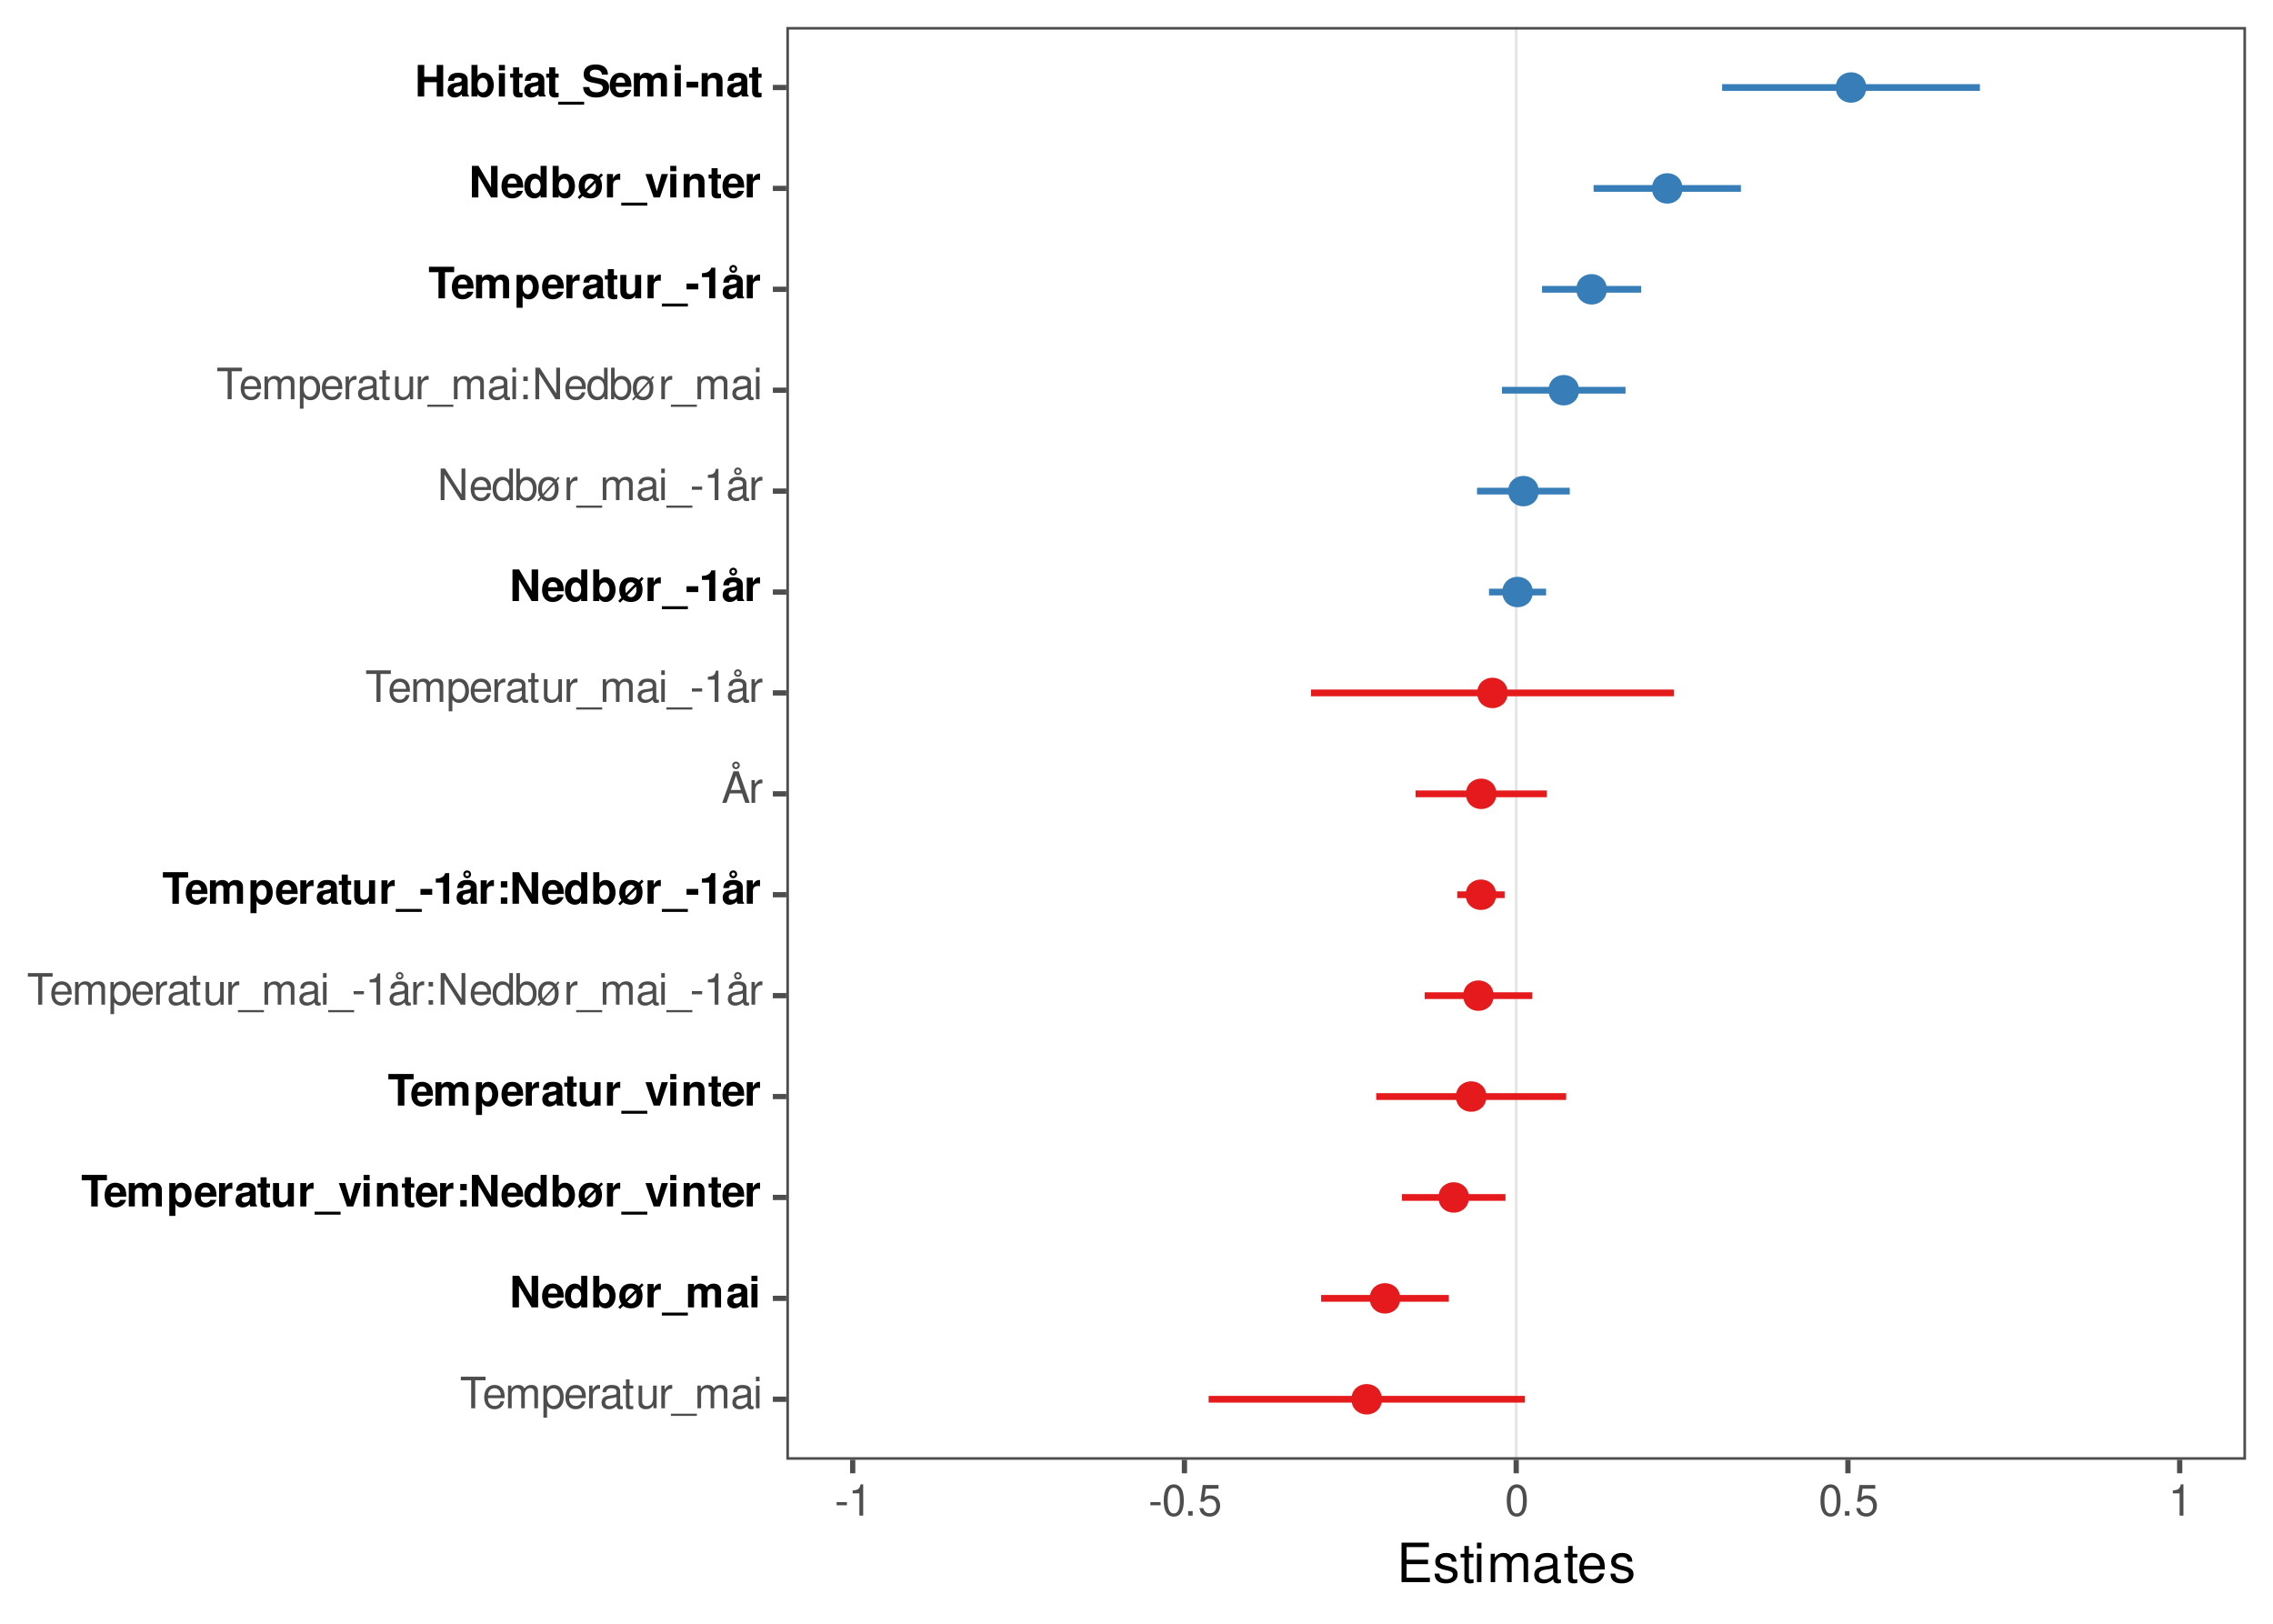 <?xml version="1.0" encoding="UTF-8"?>
<svg xmlns="http://www.w3.org/2000/svg" xmlns:xlink="http://www.w3.org/1999/xlink" width="504pt" height="360pt" viewBox="0 0 504 360" version="1.1">
<defs>
<g>
<symbol overflow="visible" id="glyph0-0">
<path style="stroke:none;" d=""/>
</symbol>
<symbol overflow="visible" id="glyph0-1">
<path style="stroke:none;" d="M 3.391 -6.203 L 5.688 -6.203 L 5.688 -7 L 0.203 -7 L 0.203 -6.203 L 2.5 -6.203 L 2.5 0 L 3.391 0 Z M 3.391 -6.203 "/>
</symbol>
<symbol overflow="visible" id="glyph0-2">
<path style="stroke:none;" d="M 4.922 -2.25 C 4.922 -3.016 4.859 -3.469 4.719 -3.844 C 4.391 -4.672 3.625 -5.172 2.688 -5.172 C 1.281 -5.172 0.391 -4.109 0.391 -2.453 C 0.391 -0.781 1.25 0.219 2.672 0.219 C 3.812 0.219 4.609 -0.438 4.812 -1.531 L 4.016 -1.531 C 3.797 -0.859 3.344 -0.516 2.703 -0.516 C 2.188 -0.516 1.75 -0.75 1.484 -1.172 C 1.297 -1.453 1.234 -1.75 1.219 -2.25 Z M 1.234 -2.891 C 1.312 -3.828 1.875 -4.438 2.672 -4.438 C 3.484 -4.438 4.062 -3.797 4.062 -2.891 Z M 1.234 -2.891 "/>
</symbol>
<symbol overflow="visible" id="glyph0-3">
<path style="stroke:none;" d="M 0.672 -5.031 L 0.672 0 L 1.484 0 L 1.484 -3.156 C 1.484 -3.891 2 -4.469 2.656 -4.469 C 3.25 -4.469 3.594 -4.109 3.594 -3.469 L 3.594 0 L 4.391 0 L 4.391 -3.156 C 4.391 -3.891 4.922 -4.469 5.578 -4.469 C 6.156 -4.469 6.5 -4.094 6.5 -3.469 L 6.5 0 L 7.312 0 L 7.312 -3.766 C 7.312 -4.672 6.797 -5.172 5.859 -5.172 C 5.188 -5.172 4.781 -4.969 4.312 -4.406 C 4.016 -4.938 3.609 -5.172 2.953 -5.172 C 2.281 -5.172 1.828 -4.922 1.406 -4.312 L 1.406 -5.031 Z M 0.672 -5.031 "/>
</symbol>
<symbol overflow="visible" id="glyph0-4">
<path style="stroke:none;" d="M 0.516 2.094 L 1.328 2.094 L 1.328 -0.531 C 1.75 -0.016 2.219 0.219 2.875 0.219 C 4.172 0.219 5.016 -0.828 5.016 -2.422 C 5.016 -4.109 4.188 -5.172 2.859 -5.172 C 2.172 -5.172 1.625 -4.859 1.25 -4.266 L 1.25 -5.031 L 0.516 -5.031 Z M 2.719 -4.422 C 3.609 -4.422 4.188 -3.641 4.188 -2.453 C 4.188 -1.312 3.594 -0.531 2.719 -0.531 C 1.875 -0.531 1.328 -1.297 1.328 -2.469 C 1.328 -3.656 1.875 -4.422 2.719 -4.422 Z M 2.719 -4.422 "/>
</symbol>
<symbol overflow="visible" id="glyph0-5">
<path style="stroke:none;" d="M 0.656 -5.031 L 0.656 0 L 1.469 0 L 1.469 -2.609 C 1.484 -3.812 1.969 -4.359 3.078 -4.328 L 3.078 -5.141 C 2.938 -5.156 2.875 -5.172 2.766 -5.172 C 2.25 -5.172 1.859 -4.859 1.406 -4.109 L 1.406 -5.031 Z M 0.656 -5.031 "/>
</symbol>
<symbol overflow="visible" id="glyph0-6">
<path style="stroke:none;" d="M 5.125 -0.469 C 5.047 -0.453 5.016 -0.453 4.953 -0.453 C 4.688 -0.453 4.531 -0.594 4.531 -0.844 L 4.531 -3.797 C 4.531 -4.688 3.875 -5.172 2.641 -5.172 C 1.906 -5.172 1.312 -4.953 0.969 -4.578 C 0.734 -4.328 0.641 -4.031 0.625 -3.547 L 1.422 -3.547 C 1.5 -4.156 1.859 -4.438 2.609 -4.438 C 3.344 -4.438 3.734 -4.156 3.734 -3.688 L 3.734 -3.469 C 3.719 -3.125 3.547 -3 2.891 -2.922 C 1.766 -2.766 1.594 -2.734 1.281 -2.609 C 0.703 -2.359 0.406 -1.922 0.406 -1.266 C 0.406 -0.359 1.031 0.219 2.047 0.219 C 2.688 0.219 3.188 0 3.766 -0.516 C 3.812 0 4.062 0.219 4.578 0.219 C 4.766 0.219 4.859 0.203 5.125 0.141 Z M 3.734 -1.578 C 3.734 -1.312 3.656 -1.156 3.422 -0.938 C 3.094 -0.641 2.703 -0.484 2.219 -0.484 C 1.609 -0.484 1.234 -0.781 1.234 -1.281 C 1.234 -1.812 1.578 -2.078 2.453 -2.203 C 3.297 -2.328 3.469 -2.359 3.734 -2.484 Z M 3.734 -1.578 "/>
</symbol>
<symbol overflow="visible" id="glyph0-7">
<path style="stroke:none;" d="M 2.438 -5.031 L 1.609 -5.031 L 1.609 -6.406 L 0.812 -6.406 L 0.812 -5.031 L 0.141 -5.031 L 0.141 -4.375 L 0.812 -4.375 L 0.812 -0.578 C 0.812 -0.062 1.156 0.219 1.781 0.219 C 2 0.219 2.172 0.203 2.438 0.156 L 2.438 -0.516 C 2.328 -0.484 2.219 -0.484 2.047 -0.484 C 1.703 -0.484 1.609 -0.578 1.609 -0.938 L 1.609 -4.375 L 2.438 -4.375 Z M 2.438 -5.031 "/>
</symbol>
<symbol overflow="visible" id="glyph0-8">
<path style="stroke:none;" d="M 4.625 0 L 4.625 -5.031 L 3.828 -5.031 L 3.828 -2.172 C 3.828 -1.156 3.297 -0.484 2.453 -0.484 C 1.828 -0.484 1.422 -0.859 1.422 -1.469 L 1.422 -5.031 L 0.625 -5.031 L 0.625 -1.156 C 0.625 -0.312 1.25 0.219 2.219 0.219 C 2.969 0.219 3.438 -0.031 3.906 -0.703 L 3.906 0 Z M 4.625 0 "/>
</symbol>
<symbol overflow="visible" id="glyph0-9">
<path style="stroke:none;" d="M 5.547 1.203 L -0.219 1.203 L -0.219 1.688 L 5.547 1.688 Z M 5.547 1.203 "/>
</symbol>
<symbol overflow="visible" id="glyph0-10">
<path style="stroke:none;" d="M 1.438 -5.031 L 0.641 -5.031 L 0.641 0 L 1.438 0 Z M 1.438 -7 L 0.641 -7 L 0.641 -5.984 L 1.438 -5.984 Z M 1.438 -7 "/>
</symbol>
<symbol overflow="visible" id="glyph0-11">
<path style="stroke:none;" d="M 2.719 -3 L 0.438 -3 L 0.438 -2.297 L 2.719 -2.297 Z M 2.719 -3 "/>
</symbol>
<symbol overflow="visible" id="glyph0-12">
<path style="stroke:none;" d="M 2.484 -4.938 L 2.484 0 L 3.328 0 L 3.328 -6.938 L 2.766 -6.938 C 2.469 -5.875 2.281 -5.734 0.984 -5.562 L 0.984 -4.938 Z M 2.484 -4.938 "/>
</symbol>
<symbol overflow="visible" id="glyph0-13">
<path style="stroke:none;" d="M 5.125 -0.469 C 5.047 -0.453 5.016 -0.453 4.953 -0.453 C 4.688 -0.453 4.531 -0.594 4.531 -0.844 L 4.531 -3.797 C 4.531 -4.688 3.875 -5.172 2.641 -5.172 C 1.906 -5.172 1.312 -4.953 0.969 -4.578 C 0.734 -4.328 0.641 -4.031 0.625 -3.547 L 1.422 -3.547 C 1.5 -4.156 1.859 -4.438 2.609 -4.438 C 3.344 -4.438 3.734 -4.156 3.734 -3.688 L 3.734 -3.469 C 3.719 -3.125 3.547 -3 2.891 -2.922 C 1.766 -2.766 1.594 -2.734 1.281 -2.609 C 0.703 -2.359 0.406 -1.922 0.406 -1.266 C 0.406 -0.359 1.031 0.219 2.047 0.219 C 2.688 0.219 3.188 0 3.766 -0.516 C 3.812 0 4.062 0.219 4.578 0.219 C 4.766 0.219 4.859 0.203 5.125 0.141 Z M 3.734 -1.578 C 3.734 -1.312 3.656 -1.156 3.422 -0.938 C 3.094 -0.641 2.703 -0.484 2.219 -0.484 C 1.609 -0.484 1.234 -0.781 1.234 -1.281 C 1.234 -1.812 1.578 -2.078 2.453 -2.203 C 3.297 -2.328 3.469 -2.359 3.734 -2.484 Z M 2.641 -7.234 C 2.172 -7.234 1.797 -6.859 1.797 -6.406 C 1.797 -5.922 2.172 -5.562 2.641 -5.562 C 3.094 -5.562 3.484 -5.922 3.484 -6.391 C 3.484 -6.859 3.109 -7.234 2.641 -7.234 Z M 2.641 -6.812 C 2.875 -6.812 3.062 -6.625 3.062 -6.391 C 3.062 -6.172 2.875 -5.984 2.641 -5.984 C 2.406 -5.984 2.219 -6.172 2.219 -6.391 C 2.219 -6.625 2.406 -6.812 2.641 -6.812 Z M 2.641 -6.812 "/>
</symbol>
<symbol overflow="visible" id="glyph0-14">
<path style="stroke:none;" d="M 2.047 -1 L 1.062 -1 L 1.062 0 L 2.047 0 Z M 2.047 -5.031 L 1.062 -5.031 L 1.062 -4.031 L 2.047 -4.031 Z M 2.047 -5.031 "/>
</symbol>
<symbol overflow="visible" id="glyph0-15">
<path style="stroke:none;" d="M 6.203 -7 L 5.359 -7 L 5.359 -1.281 L 1.703 -7 L 0.734 -7 L 0.734 0 L 1.578 0 L 1.578 -5.672 L 5.188 0 L 6.203 0 Z M 6.203 -7 "/>
</symbol>
<symbol overflow="visible" id="glyph0-16">
<path style="stroke:none;" d="M 4.75 -7 L 3.953 -7 L 3.953 -4.391 C 3.609 -4.906 3.078 -5.172 2.406 -5.172 C 1.109 -5.172 0.25 -4.125 0.25 -2.516 C 0.25 -0.828 1.078 0.219 2.438 0.219 C 3.125 0.219 3.609 -0.031 4.031 -0.656 L 4.031 0 L 4.75 0 Z M 2.547 -4.422 C 3.406 -4.422 3.953 -3.672 3.953 -2.453 C 3.953 -1.297 3.391 -0.531 2.547 -0.531 C 1.672 -0.531 1.078 -1.312 1.078 -2.469 C 1.078 -3.641 1.672 -4.422 2.547 -4.422 Z M 2.547 -4.422 "/>
</symbol>
<symbol overflow="visible" id="glyph0-17">
<path style="stroke:none;" d="M 0.516 -7 L 0.516 0 L 1.234 0 L 1.234 -0.641 C 1.625 -0.062 2.125 0.219 2.828 0.219 C 4.156 0.219 5.016 -0.859 5.016 -2.531 C 5.016 -4.156 4.203 -5.172 2.875 -5.172 C 2.172 -5.172 1.688 -4.906 1.312 -4.344 L 1.312 -7 Z M 2.719 -4.422 C 3.609 -4.422 4.188 -3.641 4.188 -2.453 C 4.188 -1.312 3.594 -0.531 2.719 -0.531 C 1.859 -0.531 1.312 -1.297 1.312 -2.469 C 1.312 -3.656 1.859 -4.422 2.719 -4.422 Z M 2.719 -4.422 "/>
</symbol>
<symbol overflow="visible" id="glyph0-18">
<path style="stroke:none;" d="M 5.078 -4.906 L 4.766 -5.172 L 4.219 -4.547 C 3.781 -4.984 3.281 -5.172 2.625 -5.172 C 1.188 -5.172 0.344 -4.172 0.344 -2.469 C 0.344 -1.734 0.484 -1.156 0.812 -0.688 L 0.172 0.016 L 0.484 0.281 L 1.062 -0.375 C 1.453 0.016 1.969 0.219 2.625 0.219 C 4.047 0.219 4.891 -0.781 4.891 -2.469 C 4.891 -3.203 4.766 -3.734 4.469 -4.219 Z M 3.891 -3.562 C 4 -3.25 4.062 -2.891 4.062 -2.469 C 4.062 -1.25 3.516 -0.516 2.625 -0.516 C 2.219 -0.516 1.875 -0.672 1.609 -0.984 Z M 1.375 -1.359 C 1.25 -1.672 1.188 -2.031 1.188 -2.469 C 1.188 -3.688 1.734 -4.438 2.625 -4.438 C 3.047 -4.438 3.422 -4.25 3.672 -3.938 Z M 1.375 -1.359 "/>
</symbol>
<symbol overflow="visible" id="glyph0-19">
<path style="stroke:none;" d="M 4.547 -2.094 L 5.266 0 L 6.266 0 L 3.812 -7 L 2.656 -7 L 0.156 0 L 1.109 0 L 1.859 -2.094 Z M 4.297 -2.844 L 2.078 -2.844 L 3.219 -6.031 Z M 3.219 -9.141 C 2.75 -9.141 2.375 -8.766 2.375 -8.312 C 2.375 -7.844 2.75 -7.469 3.219 -7.469 C 3.672 -7.469 4.062 -7.844 4.062 -8.297 C 4.062 -8.766 3.688 -9.141 3.219 -9.141 Z M 3.219 -8.719 C 3.453 -8.719 3.641 -8.531 3.641 -8.297 C 3.641 -8.078 3.438 -7.891 3.219 -7.891 C 2.984 -7.891 2.797 -8.078 2.797 -8.297 C 2.797 -8.531 2.984 -8.719 3.219 -8.719 Z M 3.219 -8.719 "/>
</symbol>
<symbol overflow="visible" id="glyph0-20">
<path style="stroke:none;" d="M 2.641 -6.938 C 2 -6.938 1.422 -6.656 1.078 -6.172 C 0.641 -5.562 0.406 -4.641 0.406 -3.359 C 0.406 -1.016 1.188 0.219 2.641 0.219 C 4.078 0.219 4.859 -1.016 4.859 -3.297 C 4.859 -4.641 4.656 -5.547 4.203 -6.172 C 3.844 -6.656 3.281 -6.938 2.641 -6.938 Z M 2.641 -6.188 C 3.547 -6.188 4 -5.25 4 -3.375 C 4 -1.406 3.562 -0.484 2.625 -0.484 C 1.734 -0.484 1.281 -1.438 1.281 -3.344 C 1.281 -5.25 1.734 -6.188 2.641 -6.188 Z M 2.641 -6.188 "/>
</symbol>
<symbol overflow="visible" id="glyph0-21">
<path style="stroke:none;" d="M 1.828 -1 L 0.828 -1 L 0.828 0 L 1.828 0 Z M 1.828 -1 "/>
</symbol>
<symbol overflow="visible" id="glyph0-22">
<path style="stroke:none;" d="M 4.562 -6.797 L 1.062 -6.797 L 0.547 -3.094 L 1.328 -3.094 C 1.719 -3.562 2.047 -3.734 2.578 -3.734 C 3.484 -3.734 4.062 -3.109 4.062 -2.094 C 4.062 -1.125 3.484 -0.531 2.578 -0.531 C 1.828 -0.531 1.375 -0.906 1.188 -1.672 L 0.328 -1.672 C 0.453 -1.109 0.547 -0.844 0.75 -0.594 C 1.125 -0.078 1.828 0.219 2.594 0.219 C 3.969 0.219 4.922 -0.781 4.922 -2.219 C 4.922 -3.562 4.031 -4.484 2.719 -4.484 C 2.25 -4.484 1.859 -4.359 1.469 -4.062 L 1.734 -5.969 L 4.562 -5.969 Z M 4.562 -6.797 "/>
</symbol>
<symbol overflow="visible" id="glyph1-0">
<path style="stroke:none;" d=""/>
</symbol>
<symbol overflow="visible" id="glyph1-1">
<path style="stroke:none;" d="M 4.906 0 L 6.344 0 L 6.344 -7 L 4.906 -7 L 4.906 -2.234 L 2.125 -7 L 0.656 -7 L 0.656 0 L 2.094 0 L 2.094 -4.828 Z M 4.906 0 "/>
</symbol>
<symbol overflow="visible" id="glyph1-2">
<path style="stroke:none;" d="M 5.031 -2.172 C 5.031 -2.281 5.031 -2.328 5.031 -2.391 C 5.031 -2.922 4.953 -3.391 4.828 -3.766 C 4.484 -4.703 3.656 -5.266 2.609 -5.266 C 1.125 -5.266 0.219 -4.188 0.219 -2.453 C 0.219 -0.797 1.109 0.219 2.578 0.219 C 3.734 0.219 4.688 -0.438 4.984 -1.453 L 3.656 -1.453 C 3.484 -1.047 3.125 -0.812 2.625 -0.812 C 2.25 -0.812 1.938 -0.969 1.75 -1.25 C 1.625 -1.453 1.578 -1.672 1.547 -2.172 Z M 1.578 -3.062 C 1.656 -3.859 2 -4.234 2.594 -4.234 C 3.203 -4.234 3.562 -3.828 3.641 -3.062 Z M 1.578 -3.062 "/>
</symbol>
<symbol overflow="visible" id="glyph1-3">
<path style="stroke:none;" d="M 3.891 0 L 5.234 0 L 5.234 -7 L 3.891 -7 L 3.891 -4.516 C 3.547 -5.031 3.109 -5.266 2.453 -5.266 C 1.219 -5.266 0.281 -4.078 0.281 -2.516 C 0.281 -1.812 0.484 -1.109 0.828 -0.609 C 1.188 -0.094 1.828 0.219 2.453 0.219 C 3.109 0.219 3.547 -0.016 3.891 -0.531 Z M 2.75 -4.141 C 3.438 -4.141 3.891 -3.484 3.891 -2.5 C 3.891 -1.547 3.422 -0.906 2.75 -0.906 C 2.078 -0.906 1.625 -1.562 1.625 -2.516 C 1.625 -3.484 2.078 -4.141 2.75 -4.141 Z M 2.75 -4.141 "/>
</symbol>
<symbol overflow="visible" id="glyph1-4">
<path style="stroke:none;" d="M 0.562 -7 L 0.562 0 L 1.906 0 L 1.906 -0.531 C 2.234 -0.016 2.688 0.219 3.344 0.219 C 4.578 0.219 5.516 -0.953 5.516 -2.516 C 5.516 -3.219 5.312 -3.938 4.953 -4.438 C 4.609 -4.938 3.969 -5.266 3.344 -5.266 C 2.688 -5.266 2.234 -5.031 1.906 -4.516 L 1.906 -7 Z M 3.047 -4.141 C 3.703 -4.141 4.172 -3.469 4.172 -2.516 C 4.172 -1.562 3.719 -0.906 3.047 -0.906 C 2.359 -0.906 1.906 -1.547 1.906 -2.547 C 1.906 -3.484 2.375 -4.141 3.047 -4.141 Z M 3.047 -4.141 "/>
</symbol>
<symbol overflow="visible" id="glyph1-5">
<path style="stroke:none;" d="M 1.203 -0.328 C 1.594 0.016 2.25 0.219 2.938 0.219 C 4.516 0.219 5.5 -0.828 5.5 -2.516 C 5.5 -3.219 5.359 -3.766 5.047 -4.25 L 5.734 -4.953 L 5.328 -5.344 L 4.672 -4.672 C 4.188 -5.078 3.625 -5.266 2.922 -5.266 C 1.312 -5.266 0.344 -4.234 0.344 -2.516 C 0.344 -1.797 0.5 -1.234 0.828 -0.766 L 0.109 -0.016 L 0.516 0.359 Z M 4.031 -3.219 C 4.109 -3 4.156 -2.75 4.156 -2.5 C 4.156 -1.531 3.641 -0.859 2.938 -0.859 C 2.625 -0.859 2.344 -1 2.109 -1.266 Z M 1.828 -1.766 C 1.734 -1.984 1.688 -2.25 1.688 -2.547 C 1.688 -3.516 2.188 -4.188 2.906 -4.188 C 3.25 -4.188 3.5 -4.062 3.766 -3.734 Z M 1.828 -1.766 "/>
</symbol>
<symbol overflow="visible" id="glyph1-6">
<path style="stroke:none;" d="M 0.609 -5.188 L 0.609 0 L 1.953 0 L 1.953 -2.75 C 1.953 -3.547 2.344 -3.938 3.125 -3.938 C 3.266 -3.938 3.375 -3.922 3.547 -3.891 L 3.547 -5.25 C 3.469 -5.266 3.438 -5.266 3.391 -5.266 C 2.766 -5.266 2.25 -4.859 1.953 -4.156 L 1.953 -5.188 Z M 0.609 -5.188 "/>
</symbol>
<symbol overflow="visible" id="glyph1-7">
<path style="stroke:none;" d="M 5.547 1.156 L -0.219 1.156 L -0.219 1.812 L 5.547 1.812 Z M 5.547 1.156 "/>
</symbol>
<symbol overflow="visible" id="glyph1-8">
<path style="stroke:none;" d="M 0.578 -5.188 L 0.578 0 L 1.922 0 L 1.922 -3.109 C 1.922 -3.75 2.266 -4.125 2.844 -4.125 C 3.297 -4.125 3.562 -3.859 3.562 -3.453 L 3.562 0 L 4.906 0 L 4.906 -3.109 C 4.906 -3.734 5.25 -4.125 5.828 -4.125 C 6.281 -4.125 6.562 -3.859 6.562 -3.453 L 6.562 0 L 7.906 0 L 7.906 -3.672 C 7.906 -4.672 7.297 -5.266 6.25 -5.266 C 5.594 -5.266 5.141 -5.031 4.734 -4.5 C 4.484 -4.984 3.969 -5.266 3.328 -5.266 C 2.734 -5.266 2.344 -5.078 1.906 -4.531 L 1.906 -5.188 Z M 0.578 -5.188 "/>
</symbol>
<symbol overflow="visible" id="glyph1-9">
<path style="stroke:none;" d="M 5.031 -0.156 C 4.797 -0.391 4.719 -0.531 4.719 -0.797 L 4.719 -3.672 C 4.719 -4.734 4 -5.266 2.594 -5.266 C 1.203 -5.266 0.469 -4.672 0.391 -3.469 L 1.672 -3.469 C 1.75 -4.016 1.969 -4.188 2.625 -4.188 C 3.141 -4.188 3.406 -4.016 3.406 -3.672 C 3.406 -3.484 3.312 -3.344 3.172 -3.266 C 3 -3.172 3 -3.172 2.328 -3.062 L 1.797 -2.969 C 0.766 -2.797 0.266 -2.266 0.266 -1.328 C 0.266 -0.406 0.891 0.219 1.844 0.219 C 2.422 0.219 2.938 -0.016 3.422 -0.516 C 3.422 -0.25 3.438 -0.156 3.562 0 L 5.031 0 Z M 3.406 -2.078 C 3.406 -1.312 3.016 -0.859 2.344 -0.859 C 1.891 -0.859 1.609 -1.109 1.609 -1.484 C 1.609 -1.891 1.828 -2.078 2.375 -2.203 L 2.844 -2.281 C 3.188 -2.344 3.25 -2.375 3.406 -2.453 Z M 3.406 -2.078 "/>
</symbol>
<symbol overflow="visible" id="glyph1-10">
<path style="stroke:none;" d="M 1.984 -5.188 L 0.641 -5.188 L 0.641 0 L 1.984 0 Z M 1.984 -7 L 0.641 -7 L 0.641 -5.797 L 1.984 -5.797 Z M 1.984 -7 "/>
</symbol>
<symbol overflow="visible" id="glyph1-11">
<path style="stroke:none;" d="M 3.688 -5.797 L 5.734 -5.797 L 5.734 -7 L 0.141 -7 L 0.141 -5.797 L 2.25 -5.797 L 2.25 0 L 3.688 0 Z M 3.688 -5.797 "/>
</symbol>
<symbol overflow="visible" id="glyph1-12">
<path style="stroke:none;" d="M 1.906 -5.188 L 0.562 -5.188 L 0.562 2.094 L 1.906 2.094 L 1.906 -0.609 C 2.219 -0.031 2.688 0.234 3.344 0.234 C 4.578 0.234 5.5 -0.938 5.5 -2.516 C 5.5 -3.25 5.297 -3.969 4.953 -4.453 C 4.609 -4.938 3.969 -5.266 3.344 -5.266 C 2.688 -5.266 2.219 -4.984 1.906 -4.406 Z M 3.031 -4.141 C 3.719 -4.141 4.156 -3.484 4.156 -2.5 C 4.156 -1.547 3.703 -0.891 3.031 -0.891 C 2.344 -0.891 1.906 -1.547 1.906 -2.516 C 1.906 -3.484 2.344 -4.141 3.031 -4.141 Z M 3.031 -4.141 "/>
</symbol>
<symbol overflow="visible" id="glyph1-13">
<path style="stroke:none;" d="M 2.891 -5.078 L 2.141 -5.078 L 2.141 -6.469 L 0.797 -6.469 L 0.797 -5.078 L 0.141 -5.078 L 0.141 -4.188 L 0.797 -4.188 L 0.797 -1 C 0.797 -0.188 1.234 0.219 2.109 0.219 C 2.422 0.219 2.641 0.188 2.891 0.109 L 2.891 -0.828 C 2.75 -0.812 2.688 -0.797 2.578 -0.797 C 2.219 -0.797 2.141 -0.906 2.141 -1.359 L 2.141 -4.188 L 2.891 -4.188 Z M 2.891 -5.078 "/>
</symbol>
<symbol overflow="visible" id="glyph1-14">
<path style="stroke:none;" d="M 5.188 0 L 5.188 -5.188 L 3.844 -5.188 L 3.844 -1.938 C 3.844 -1.328 3.422 -0.922 2.766 -0.922 C 2.188 -0.922 1.906 -1.234 1.906 -1.859 L 1.906 -5.188 L 0.562 -5.188 L 0.562 -1.578 C 0.562 -0.422 1.188 0.219 2.297 0.219 C 3 0.219 3.469 -0.031 3.844 -0.609 L 3.844 0 Z M 5.188 0 "/>
</symbol>
<symbol overflow="visible" id="glyph1-15">
<path style="stroke:none;" d="M 3.359 0 L 5.141 -5.188 L 3.719 -5.188 L 2.672 -1.391 L 1.547 -5.188 L 0.141 -5.188 L 1.953 0 Z M 3.359 0 "/>
</symbol>
<symbol overflow="visible" id="glyph1-16">
<path style="stroke:none;" d="M 0.609 -5.188 L 0.609 0 L 1.953 0 L 1.953 -3.109 C 1.953 -3.719 2.375 -4.125 3.031 -4.125 C 3.609 -4.125 3.891 -3.812 3.891 -3.188 L 3.891 0 L 5.234 0 L 5.234 -3.469 C 5.234 -4.625 4.609 -5.266 3.5 -5.266 C 2.797 -5.266 2.328 -5.016 1.953 -4.438 L 1.953 -5.188 Z M 0.609 -5.188 "/>
</symbol>
<symbol overflow="visible" id="glyph1-17">
<path style="stroke:none;" d="M 2.516 -1.406 L 1.078 -1.406 L 1.078 0 L 2.516 0 Z M 2.516 -4.984 L 1.078 -4.984 L 1.078 -3.594 L 2.516 -3.594 Z M 2.516 -4.984 "/>
</symbol>
<symbol overflow="visible" id="glyph1-18">
<path style="stroke:none;" d="M 2.859 -3.281 L 0.25 -3.281 L 0.25 -1.984 L 2.859 -1.984 Z M 2.859 -3.281 "/>
</symbol>
<symbol overflow="visible" id="glyph1-19">
<path style="stroke:none;" d="M 2.281 -4.688 L 2.281 0 L 3.625 0 L 3.625 -6.797 L 2.734 -6.797 C 2.516 -6 1.828 -5.578 0.656 -5.578 L 0.656 -4.688 Z M 2.281 -4.688 "/>
</symbol>
<symbol overflow="visible" id="glyph1-20">
<path style="stroke:none;" d="M 5.031 -0.156 C 4.797 -0.391 4.719 -0.531 4.719 -0.797 L 4.719 -3.672 C 4.719 -4.734 4 -5.266 2.594 -5.266 C 1.203 -5.266 0.469 -4.672 0.391 -3.469 L 1.672 -3.469 C 1.75 -4.016 1.969 -4.188 2.625 -4.188 C 3.141 -4.188 3.406 -4.016 3.406 -3.672 C 3.406 -3.484 3.312 -3.344 3.172 -3.266 C 3 -3.172 3 -3.172 2.328 -3.062 L 1.797 -2.969 C 0.766 -2.797 0.266 -2.266 0.266 -1.328 C 0.266 -0.406 0.891 0.219 1.844 0.219 C 2.422 0.219 2.938 -0.016 3.422 -0.516 C 3.422 -0.25 3.438 -0.156 3.562 0 L 5.031 0 Z M 3.406 -2.078 C 3.406 -1.312 3.016 -0.859 2.344 -0.859 C 1.891 -0.859 1.609 -1.109 1.609 -1.484 C 1.609 -1.891 1.828 -2.078 2.375 -2.203 L 2.844 -2.281 C 3.188 -2.344 3.25 -2.375 3.406 -2.453 Z M 2.625 -7.391 C 2.125 -7.391 1.75 -7.016 1.75 -6.531 C 1.75 -6.047 2.125 -5.656 2.609 -5.656 C 3.078 -5.656 3.469 -6.047 3.469 -6.516 C 3.469 -7.016 3.094 -7.391 2.625 -7.391 Z M 2.625 -6.922 C 2.844 -6.922 3.016 -6.75 3.016 -6.531 C 3.016 -6.297 2.828 -6.125 2.625 -6.125 C 2.391 -6.125 2.203 -6.297 2.203 -6.531 C 2.203 -6.75 2.391 -6.922 2.625 -6.922 Z M 2.625 -6.922 "/>
</symbol>
<symbol overflow="visible" id="glyph1-21">
<path style="stroke:none;" d="M 4.859 -3.172 L 4.859 0 L 6.297 0 L 6.297 -7 L 4.859 -7 L 4.859 -4.375 L 2.094 -4.375 L 2.094 -7 L 0.656 -7 L 0.656 0 L 2.094 0 L 2.094 -3.172 Z M 4.859 -3.172 "/>
</symbol>
<symbol overflow="visible" id="glyph1-22">
<path style="stroke:none;" d="M 5.828 -4.859 C 5.812 -6.312 4.844 -7.109 3.078 -7.109 C 1.406 -7.109 0.438 -6.328 0.438 -4.953 C 0.438 -3.875 0.984 -3.344 2.391 -3.078 L 3.375 -2.891 C 4.344 -2.703 4.688 -2.438 4.688 -1.875 C 4.688 -1.281 4.156 -0.938 3.281 -0.938 C 2.297 -0.938 1.75 -1.344 1.703 -2.094 L 0.312 -2.094 C 0.391 -0.594 1.422 0.219 3.203 0.219 C 5.016 0.219 6.078 -0.609 6.078 -2.047 C 6.078 -3.141 5.516 -3.719 4.219 -3.969 L 3.125 -4.188 C 2.094 -4.391 1.797 -4.578 1.797 -5.094 C 1.797 -5.625 2.266 -5.953 3.016 -5.953 C 3.922 -5.953 4.438 -5.578 4.484 -4.859 Z M 5.828 -4.859 "/>
</symbol>
<symbol overflow="visible" id="glyph2-0">
<path style="stroke:none;" d=""/>
</symbol>
<symbol overflow="visible" id="glyph2-1">
<path style="stroke:none;" d="M 2.203 -3.984 L 6.953 -3.984 L 6.953 -4.969 L 2.203 -4.969 L 2.203 -7.766 L 7.141 -7.766 L 7.141 -8.75 L 1.078 -8.75 L 1.078 0 L 7.359 0 L 7.359 -0.984 L 2.203 -0.984 Z M 2.203 -3.984 "/>
</symbol>
<symbol overflow="visible" id="glyph2-2">
<path style="stroke:none;" d="M 5.25 -4.531 C 5.25 -5.766 4.422 -6.469 2.969 -6.469 C 1.516 -6.469 0.562 -5.719 0.562 -4.547 C 0.562 -3.562 1.062 -3.094 2.562 -2.734 L 3.484 -2.516 C 4.188 -2.344 4.469 -2.094 4.469 -1.641 C 4.469 -1.047 3.875 -0.641 3 -0.641 C 2.453 -0.641 2 -0.797 1.75 -1.062 C 1.594 -1.25 1.531 -1.422 1.469 -1.875 L 0.406 -1.875 C 0.453 -0.422 1.266 0.281 2.922 0.281 C 4.5 0.281 5.516 -0.5 5.516 -1.719 C 5.516 -2.656 4.984 -3.172 3.734 -3.469 L 2.766 -3.703 C 1.953 -3.891 1.609 -4.156 1.609 -4.594 C 1.609 -5.188 2.125 -5.547 2.938 -5.547 C 3.75 -5.547 4.172 -5.203 4.203 -4.531 Z M 5.25 -4.531 "/>
</symbol>
<symbol overflow="visible" id="glyph2-3">
<path style="stroke:none;" d="M 3.047 -6.281 L 2.016 -6.281 L 2.016 -8.016 L 1.016 -8.016 L 1.016 -6.281 L 0.172 -6.281 L 0.172 -5.469 L 1.016 -5.469 L 1.016 -0.719 C 1.016 -0.078 1.453 0.281 2.234 0.281 C 2.5 0.281 2.719 0.25 3.047 0.188 L 3.047 -0.641 C 2.906 -0.609 2.766 -0.594 2.562 -0.594 C 2.141 -0.594 2.016 -0.719 2.016 -1.156 L 2.016 -5.469 L 3.047 -5.469 Z M 3.047 -6.281 "/>
</symbol>
<symbol overflow="visible" id="glyph2-4">
<path style="stroke:none;" d="M 1.797 -6.281 L 0.797 -6.281 L 0.797 0 L 1.797 0 Z M 1.797 -8.75 L 0.797 -8.75 L 0.797 -7.484 L 1.797 -7.484 Z M 1.797 -8.75 "/>
</symbol>
<symbol overflow="visible" id="glyph2-5">
<path style="stroke:none;" d="M 0.844 -6.281 L 0.844 0 L 1.844 0 L 1.844 -3.953 C 1.844 -4.859 2.516 -5.594 3.328 -5.594 C 4.062 -5.594 4.484 -5.141 4.484 -4.328 L 4.484 0 L 5.5 0 L 5.5 -3.953 C 5.5 -4.859 6.156 -5.594 6.969 -5.594 C 7.703 -5.594 8.141 -5.125 8.141 -4.328 L 8.141 0 L 9.141 0 L 9.141 -4.719 C 9.141 -5.844 8.5 -6.469 7.312 -6.469 C 6.484 -6.469 5.969 -6.219 5.391 -5.516 C 5.016 -6.188 4.516 -6.469 3.703 -6.469 C 2.859 -6.469 2.297 -6.156 1.766 -5.406 L 1.766 -6.281 Z M 0.844 -6.281 "/>
</symbol>
<symbol overflow="visible" id="glyph2-6">
<path style="stroke:none;" d="M 6.422 -0.594 C 6.312 -0.562 6.266 -0.562 6.203 -0.562 C 5.859 -0.562 5.656 -0.75 5.656 -1.062 L 5.656 -4.75 C 5.656 -5.875 4.844 -6.469 3.297 -6.469 C 2.375 -6.469 1.641 -6.203 1.219 -5.734 C 0.922 -5.406 0.797 -5.047 0.781 -4.422 L 1.781 -4.422 C 1.875 -5.203 2.328 -5.547 3.266 -5.547 C 4.172 -5.547 4.672 -5.203 4.672 -4.609 L 4.672 -4.344 C 4.656 -3.906 4.438 -3.75 3.625 -3.641 C 2.203 -3.469 1.984 -3.422 1.609 -3.266 C 0.875 -2.953 0.5 -2.406 0.5 -1.578 C 0.5 -0.438 1.297 0.281 2.562 0.281 C 3.359 0.281 4 0 4.703 -0.641 C 4.781 0 5.094 0.281 5.734 0.281 C 5.953 0.281 6.078 0.25 6.422 0.172 Z M 4.672 -1.984 C 4.672 -1.641 4.578 -1.438 4.266 -1.156 C 3.859 -0.797 3.375 -0.594 2.781 -0.594 C 2 -0.594 1.547 -0.969 1.547 -1.609 C 1.547 -2.266 1.984 -2.609 3.062 -2.766 C 4.125 -2.906 4.328 -2.953 4.672 -3.109 Z M 4.672 -1.984 "/>
</symbol>
<symbol overflow="visible" id="glyph2-7">
<path style="stroke:none;" d="M 6.156 -2.812 C 6.156 -3.766 6.078 -4.344 5.906 -4.812 C 5.5 -5.844 4.531 -6.469 3.359 -6.469 C 1.609 -6.469 0.484 -5.141 0.484 -3.062 C 0.484 -0.984 1.562 0.281 3.344 0.281 C 4.781 0.281 5.766 -0.547 6.031 -1.906 L 5.016 -1.906 C 4.734 -1.078 4.172 -0.641 3.375 -0.641 C 2.734 -0.641 2.203 -0.938 1.859 -1.469 C 1.625 -1.828 1.531 -2.188 1.531 -2.812 Z M 1.547 -3.625 C 1.625 -4.781 2.344 -5.547 3.344 -5.547 C 4.375 -5.547 5.078 -4.75 5.078 -3.625 Z M 1.547 -3.625 "/>
</symbol>
</g>
<clipPath id="clip1">
  <path d="M 174.355 5.977 L 498.02 5.977 L 498.02 323.652 L 174.355 323.652 Z M 174.355 5.977 "/>
</clipPath>
<clipPath id="clip2">
  <path d="M 335 5.977 L 337 5.977 L 337 323.652 L 335 323.652 Z M 335 5.977 "/>
</clipPath>
<clipPath id="clip3">
  <path d="M 174.355 5.977 L 498.02 5.977 L 498.02 323.652 L 174.355 323.652 Z M 174.355 5.977 "/>
</clipPath>
</defs>
<g id="surface885">
<rect x="0" y="0" width="504" height="360" style="fill:rgb(100%,100%,100%);fill-opacity:1;stroke:none;"/>
<rect x="0" y="0" width="504" height="360" style="fill:rgb(100%,100%,100%);fill-opacity:1;stroke:none;"/>
<path style="fill:none;stroke-width:1.164;stroke-linecap:round;stroke-linejoin:round;stroke:rgb(100%,100%,100%);stroke-opacity:1;stroke-miterlimit:10;" d="M 0 360 L 504 360 L 504 0 L 0 0 Z M 0 360 "/>
<g clip-path="url(#clip1)" clip-rule="nonzero">
<path style=" stroke:none;fill-rule:nonzero;fill:rgb(100%,100%,100%);fill-opacity:1;" d="M 174.355 323.652 L 498.02 323.652 L 498.02 5.977 L 174.355 5.977 Z M 174.355 323.652 "/>
</g>
<g clip-path="url(#clip2)" clip-rule="nonzero">
<path style="fill:none;stroke-width:0.6;stroke-linecap:butt;stroke-linejoin:round;stroke:rgb(89.804%,89.804%,89.804%);stroke-opacity:1;stroke-miterlimit:10;" d="M 336.191 323.652 L 336.191 5.977 "/>
</g>
<path style="fill-rule:nonzero;fill:rgb(21.569%,49.412%,72.157%);fill-opacity:1;stroke-width:0.709;stroke-linecap:round;stroke-linejoin:round;stroke:rgb(21.569%,49.412%,72.157%);stroke-opacity:1;stroke-miterlimit:10;" d="M 413.453 19.402 C 413.453 23.43 407.41 23.43 407.41 19.402 C 407.41 15.371 413.453 15.371 413.453 19.402 "/>
<path style="fill-rule:nonzero;fill:rgb(89.412%,10.196%,10.98%);fill-opacity:1;stroke-width:0.709;stroke-linecap:round;stroke-linejoin:round;stroke:rgb(89.412%,10.196%,10.98%);stroke-opacity:1;stroke-miterlimit:10;" d="M 331.445 176 C 331.445 180.031 325.402 180.031 325.402 176 C 325.402 171.973 331.445 171.973 331.445 176 "/>
<path style="fill-rule:nonzero;fill:rgb(89.412%,10.196%,10.98%);fill-opacity:1;stroke-width:0.709;stroke-linecap:round;stroke-linejoin:round;stroke:rgb(89.412%,10.196%,10.98%);stroke-opacity:1;stroke-miterlimit:10;" d="M 329.234 243.117 C 329.234 247.145 323.191 247.145 323.191 243.117 C 323.191 239.086 329.234 239.086 329.234 243.117 "/>
<path style="fill-rule:nonzero;fill:rgb(21.569%,49.412%,72.157%);fill-opacity:1;stroke-width:0.709;stroke-linecap:round;stroke-linejoin:round;stroke:rgb(21.569%,49.412%,72.157%);stroke-opacity:1;stroke-miterlimit:10;" d="M 372.707 41.773 C 372.707 45.801 366.664 45.801 366.664 41.773 C 366.664 37.742 372.707 37.742 372.707 41.773 "/>
<path style="fill-rule:nonzero;fill:rgb(89.412%,10.196%,10.98%);fill-opacity:1;stroke-width:0.709;stroke-linecap:round;stroke-linejoin:round;stroke:rgb(89.412%,10.196%,10.98%);stroke-opacity:1;stroke-miterlimit:10;" d="M 306.062 310.23 C 306.062 314.262 300.02 314.262 300.02 310.23 C 300.02 306.203 306.062 306.203 306.062 310.23 "/>
<path style="fill-rule:nonzero;fill:rgb(89.412%,10.196%,10.98%);fill-opacity:1;stroke-width:0.709;stroke-linecap:round;stroke-linejoin:round;stroke:rgb(89.412%,10.196%,10.98%);stroke-opacity:1;stroke-miterlimit:10;" d="M 310.117 287.859 C 310.117 291.887 304.074 291.887 304.074 287.859 C 304.074 283.832 310.117 283.832 310.117 287.859 "/>
<path style="fill-rule:nonzero;fill:rgb(89.412%,10.196%,10.98%);fill-opacity:1;stroke-width:0.709;stroke-linecap:round;stroke-linejoin:round;stroke:rgb(89.412%,10.196%,10.98%);stroke-opacity:1;stroke-miterlimit:10;" d="M 333.949 153.629 C 333.949 157.66 327.906 157.66 327.906 153.629 C 327.906 149.602 333.949 149.602 333.949 153.629 "/>
<path style="fill-rule:nonzero;fill:rgb(21.569%,49.412%,72.157%);fill-opacity:1;stroke-width:0.709;stroke-linecap:round;stroke-linejoin:round;stroke:rgb(21.569%,49.412%,72.157%);stroke-opacity:1;stroke-miterlimit:10;" d="M 340.809 108.887 C 340.809 112.914 334.766 112.914 334.766 108.887 C 334.766 104.859 340.809 104.859 340.809 108.887 "/>
<path style="fill-rule:nonzero;fill:rgb(21.569%,49.412%,72.157%);fill-opacity:1;stroke-width:0.709;stroke-linecap:round;stroke-linejoin:round;stroke:rgb(21.569%,49.412%,72.157%);stroke-opacity:1;stroke-miterlimit:10;" d="M 355.93 64.145 C 355.93 68.172 349.887 68.172 349.887 64.145 C 349.887 60.113 355.93 60.113 355.93 64.145 "/>
<path style="fill-rule:nonzero;fill:rgb(21.569%,49.412%,72.157%);fill-opacity:1;stroke-width:0.709;stroke-linecap:round;stroke-linejoin:round;stroke:rgb(21.569%,49.412%,72.157%);stroke-opacity:1;stroke-miterlimit:10;" d="M 339.512 131.258 C 339.512 135.289 333.469 135.289 333.469 131.258 C 333.469 127.23 339.512 127.23 339.512 131.258 "/>
<path style="fill-rule:nonzero;fill:rgb(89.412%,10.196%,10.98%);fill-opacity:1;stroke-width:0.709;stroke-linecap:round;stroke-linejoin:round;stroke:rgb(89.412%,10.196%,10.98%);stroke-opacity:1;stroke-miterlimit:10;" d="M 325.359 265.488 C 325.359 269.516 319.316 269.516 319.316 265.488 C 319.316 261.457 325.359 261.457 325.359 265.488 "/>
<path style="fill-rule:nonzero;fill:rgb(21.569%,49.412%,72.157%);fill-opacity:1;stroke-width:0.709;stroke-linecap:round;stroke-linejoin:round;stroke:rgb(21.569%,49.412%,72.157%);stroke-opacity:1;stroke-miterlimit:10;" d="M 349.758 86.516 C 349.758 90.543 343.715 90.543 343.715 86.516 C 343.715 82.484 349.758 82.484 349.758 86.516 "/>
<path style="fill-rule:nonzero;fill:rgb(89.412%,10.196%,10.98%);fill-opacity:1;stroke-width:0.709;stroke-linecap:round;stroke-linejoin:round;stroke:rgb(89.412%,10.196%,10.98%);stroke-opacity:1;stroke-miterlimit:10;" d="M 330.844 220.746 C 330.844 224.773 324.801 224.773 324.801 220.746 C 324.801 216.715 330.844 216.715 330.844 220.746 "/>
<path style="fill-rule:nonzero;fill:rgb(89.412%,10.196%,10.98%);fill-opacity:1;stroke-width:0.709;stroke-linecap:round;stroke-linejoin:round;stroke:rgb(89.412%,10.196%,10.98%);stroke-opacity:1;stroke-miterlimit:10;" d="M 331.391 198.371 C 331.391 202.402 325.348 202.402 325.348 198.371 C 325.348 194.344 331.391 194.344 331.391 198.371 "/>
<path style="fill:none;stroke-width:1.494;stroke-linecap:butt;stroke-linejoin:round;stroke:rgb(21.569%,49.412%,72.157%);stroke-opacity:1;stroke-miterlimit:10;" d="M 439.012 19.402 L 439.012 19.402 "/>
<path style="fill:none;stroke-width:1.494;stroke-linecap:butt;stroke-linejoin:round;stroke:rgb(21.569%,49.412%,72.157%);stroke-opacity:1;stroke-miterlimit:10;" d="M 439.012 19.402 L 381.848 19.402 "/>
<path style="fill:none;stroke-width:1.494;stroke-linecap:butt;stroke-linejoin:round;stroke:rgb(21.569%,49.412%,72.157%);stroke-opacity:1;stroke-miterlimit:10;" d="M 381.848 19.402 L 381.848 19.402 "/>
<path style="fill:none;stroke-width:1.494;stroke-linecap:butt;stroke-linejoin:round;stroke:rgb(89.412%,10.196%,10.98%);stroke-opacity:1;stroke-miterlimit:10;" d="M 342.973 176 L 342.973 176 "/>
<path style="fill:none;stroke-width:1.494;stroke-linecap:butt;stroke-linejoin:round;stroke:rgb(89.412%,10.196%,10.98%);stroke-opacity:1;stroke-miterlimit:10;" d="M 342.973 176 L 313.875 176 "/>
<path style="fill:none;stroke-width:1.494;stroke-linecap:butt;stroke-linejoin:round;stroke:rgb(89.412%,10.196%,10.98%);stroke-opacity:1;stroke-miterlimit:10;" d="M 313.875 176 L 313.875 176 "/>
<path style="fill:none;stroke-width:1.494;stroke-linecap:butt;stroke-linejoin:round;stroke:rgb(89.412%,10.196%,10.98%);stroke-opacity:1;stroke-miterlimit:10;" d="M 347.273 243.117 L 347.273 243.117 "/>
<path style="fill:none;stroke-width:1.494;stroke-linecap:butt;stroke-linejoin:round;stroke:rgb(89.412%,10.196%,10.98%);stroke-opacity:1;stroke-miterlimit:10;" d="M 347.273 243.117 L 305.152 243.117 "/>
<path style="fill:none;stroke-width:1.494;stroke-linecap:butt;stroke-linejoin:round;stroke:rgb(89.412%,10.196%,10.98%);stroke-opacity:1;stroke-miterlimit:10;" d="M 305.152 243.117 L 305.152 243.117 "/>
<path style="fill:none;stroke-width:1.494;stroke-linecap:butt;stroke-linejoin:round;stroke:rgb(21.569%,49.412%,72.157%);stroke-opacity:1;stroke-miterlimit:10;" d="M 386.02 41.773 L 386.02 41.773 "/>
<path style="fill:none;stroke-width:1.494;stroke-linecap:butt;stroke-linejoin:round;stroke:rgb(21.569%,49.412%,72.157%);stroke-opacity:1;stroke-miterlimit:10;" d="M 386.02 41.773 L 353.355 41.773 "/>
<path style="fill:none;stroke-width:1.494;stroke-linecap:butt;stroke-linejoin:round;stroke:rgb(21.569%,49.412%,72.157%);stroke-opacity:1;stroke-miterlimit:10;" d="M 353.355 41.773 L 353.355 41.773 "/>
<path style="fill:none;stroke-width:1.494;stroke-linecap:butt;stroke-linejoin:round;stroke:rgb(89.412%,10.196%,10.98%);stroke-opacity:1;stroke-miterlimit:10;" d="M 338.086 310.23 L 338.086 310.23 "/>
<path style="fill:none;stroke-width:1.494;stroke-linecap:butt;stroke-linejoin:round;stroke:rgb(89.412%,10.196%,10.98%);stroke-opacity:1;stroke-miterlimit:10;" d="M 338.086 310.23 L 267.996 310.23 "/>
<path style="fill:none;stroke-width:1.494;stroke-linecap:butt;stroke-linejoin:round;stroke:rgb(89.412%,10.196%,10.98%);stroke-opacity:1;stroke-miterlimit:10;" d="M 267.996 310.23 L 267.996 310.23 "/>
<path style="fill:none;stroke-width:1.494;stroke-linecap:butt;stroke-linejoin:round;stroke:rgb(89.412%,10.196%,10.98%);stroke-opacity:1;stroke-miterlimit:10;" d="M 321.254 287.859 L 321.254 287.859 "/>
<path style="fill:none;stroke-width:1.494;stroke-linecap:butt;stroke-linejoin:round;stroke:rgb(89.412%,10.196%,10.98%);stroke-opacity:1;stroke-miterlimit:10;" d="M 321.254 287.859 L 292.938 287.859 "/>
<path style="fill:none;stroke-width:1.494;stroke-linecap:butt;stroke-linejoin:round;stroke:rgb(89.412%,10.196%,10.98%);stroke-opacity:1;stroke-miterlimit:10;" d="M 292.938 287.859 L 292.938 287.859 "/>
<path style="fill:none;stroke-width:1.494;stroke-linecap:butt;stroke-linejoin:round;stroke:rgb(89.412%,10.196%,10.98%);stroke-opacity:1;stroke-miterlimit:10;" d="M 371.148 153.629 L 371.148 153.629 "/>
<path style="fill:none;stroke-width:1.494;stroke-linecap:butt;stroke-linejoin:round;stroke:rgb(89.412%,10.196%,10.98%);stroke-opacity:1;stroke-miterlimit:10;" d="M 371.148 153.629 L 290.707 153.629 "/>
<path style="fill:none;stroke-width:1.494;stroke-linecap:butt;stroke-linejoin:round;stroke:rgb(89.412%,10.196%,10.98%);stroke-opacity:1;stroke-miterlimit:10;" d="M 290.707 153.629 L 290.707 153.629 "/>
<path style="fill:none;stroke-width:1.494;stroke-linecap:butt;stroke-linejoin:round;stroke:rgb(21.569%,49.412%,72.157%);stroke-opacity:1;stroke-miterlimit:10;" d="M 348.07 108.887 L 348.07 108.887 "/>
<path style="fill:none;stroke-width:1.494;stroke-linecap:butt;stroke-linejoin:round;stroke:rgb(21.569%,49.412%,72.157%);stroke-opacity:1;stroke-miterlimit:10;" d="M 348.07 108.887 L 327.504 108.887 "/>
<path style="fill:none;stroke-width:1.494;stroke-linecap:butt;stroke-linejoin:round;stroke:rgb(21.569%,49.412%,72.157%);stroke-opacity:1;stroke-miterlimit:10;" d="M 327.504 108.887 L 327.504 108.887 "/>
<path style="fill:none;stroke-width:1.494;stroke-linecap:butt;stroke-linejoin:round;stroke:rgb(21.569%,49.412%,72.157%);stroke-opacity:1;stroke-miterlimit:10;" d="M 363.902 64.145 L 363.902 64.145 "/>
<path style="fill:none;stroke-width:1.494;stroke-linecap:butt;stroke-linejoin:round;stroke:rgb(21.569%,49.412%,72.157%);stroke-opacity:1;stroke-miterlimit:10;" d="M 363.902 64.145 L 341.918 64.145 "/>
<path style="fill:none;stroke-width:1.494;stroke-linecap:butt;stroke-linejoin:round;stroke:rgb(21.569%,49.412%,72.157%);stroke-opacity:1;stroke-miterlimit:10;" d="M 341.918 64.145 L 341.918 64.145 "/>
<path style="fill:none;stroke-width:1.494;stroke-linecap:butt;stroke-linejoin:round;stroke:rgb(21.569%,49.412%,72.157%);stroke-opacity:1;stroke-miterlimit:10;" d="M 342.82 131.258 L 342.82 131.258 "/>
<path style="fill:none;stroke-width:1.494;stroke-linecap:butt;stroke-linejoin:round;stroke:rgb(21.569%,49.412%,72.157%);stroke-opacity:1;stroke-miterlimit:10;" d="M 342.82 131.258 L 330.16 131.258 "/>
<path style="fill:none;stroke-width:1.494;stroke-linecap:butt;stroke-linejoin:round;stroke:rgb(21.569%,49.412%,72.157%);stroke-opacity:1;stroke-miterlimit:10;" d="M 330.16 131.258 L 330.16 131.258 "/>
<path style="fill:none;stroke-width:1.494;stroke-linecap:butt;stroke-linejoin:round;stroke:rgb(89.412%,10.196%,10.98%);stroke-opacity:1;stroke-miterlimit:10;" d="M 333.82 265.488 L 333.82 265.488 "/>
<path style="fill:none;stroke-width:1.494;stroke-linecap:butt;stroke-linejoin:round;stroke:rgb(89.412%,10.196%,10.98%);stroke-opacity:1;stroke-miterlimit:10;" d="M 333.82 265.488 L 310.859 265.488 "/>
<path style="fill:none;stroke-width:1.494;stroke-linecap:butt;stroke-linejoin:round;stroke:rgb(89.412%,10.196%,10.98%);stroke-opacity:1;stroke-miterlimit:10;" d="M 310.859 265.488 L 310.859 265.488 "/>
<path style="fill:none;stroke-width:1.494;stroke-linecap:butt;stroke-linejoin:round;stroke:rgb(21.569%,49.412%,72.157%);stroke-opacity:1;stroke-miterlimit:10;" d="M 360.438 86.516 L 360.438 86.516 "/>
<path style="fill:none;stroke-width:1.494;stroke-linecap:butt;stroke-linejoin:round;stroke:rgb(21.569%,49.412%,72.157%);stroke-opacity:1;stroke-miterlimit:10;" d="M 360.438 86.516 L 333.035 86.516 "/>
<path style="fill:none;stroke-width:1.494;stroke-linecap:butt;stroke-linejoin:round;stroke:rgb(21.569%,49.412%,72.157%);stroke-opacity:1;stroke-miterlimit:10;" d="M 333.035 86.516 L 333.035 86.516 "/>
<path style="fill:none;stroke-width:1.494;stroke-linecap:butt;stroke-linejoin:round;stroke:rgb(89.412%,10.196%,10.98%);stroke-opacity:1;stroke-miterlimit:10;" d="M 339.75 220.746 L 339.75 220.746 "/>
<path style="fill:none;stroke-width:1.494;stroke-linecap:butt;stroke-linejoin:round;stroke:rgb(89.412%,10.196%,10.98%);stroke-opacity:1;stroke-miterlimit:10;" d="M 339.75 220.746 L 315.895 220.746 "/>
<path style="fill:none;stroke-width:1.494;stroke-linecap:butt;stroke-linejoin:round;stroke:rgb(89.412%,10.196%,10.98%);stroke-opacity:1;stroke-miterlimit:10;" d="M 315.895 220.746 L 315.895 220.746 "/>
<path style="fill:none;stroke-width:1.494;stroke-linecap:butt;stroke-linejoin:round;stroke:rgb(89.412%,10.196%,10.98%);stroke-opacity:1;stroke-miterlimit:10;" d="M 333.625 198.371 L 333.625 198.371 "/>
<path style="fill:none;stroke-width:1.494;stroke-linecap:butt;stroke-linejoin:round;stroke:rgb(89.412%,10.196%,10.98%);stroke-opacity:1;stroke-miterlimit:10;" d="M 333.625 198.371 L 323.117 198.371 "/>
<path style="fill:none;stroke-width:1.494;stroke-linecap:butt;stroke-linejoin:round;stroke:rgb(89.412%,10.196%,10.98%);stroke-opacity:1;stroke-miterlimit:10;" d="M 323.117 198.371 L 323.117 198.371 "/>
<g clip-path="url(#clip3)" clip-rule="nonzero">
<path style="fill:none;stroke-width:1.164;stroke-linecap:round;stroke-linejoin:round;stroke:rgb(30.196%,30.196%,30.196%);stroke-opacity:1;stroke-miterlimit:10;" d="M 174.355 323.652 L 498.02 323.652 L 498.02 5.977 L 174.355 5.977 Z M 174.355 323.652 "/>
</g>
<g style="fill:rgb(30.196%,30.196%,30.196%);fill-opacity:1;">
  <use xlink:href="#glyph0-1" x="101.977" y="312.228"/>
  <use xlink:href="#glyph0-2" x="106.977" y="312.228"/>
  <use xlink:href="#glyph0-3" x="111.977" y="312.228"/>
  <use xlink:href="#glyph0-4" x="119.977" y="312.228"/>
  <use xlink:href="#glyph0-2" x="124.977" y="312.228"/>
  <use xlink:href="#glyph0-5" x="129.977" y="312.228"/>
  <use xlink:href="#glyph0-6" x="132.977" y="312.228"/>
  <use xlink:href="#glyph0-7" x="137.977" y="312.228"/>
  <use xlink:href="#glyph0-8" x="140.977" y="312.228"/>
  <use xlink:href="#glyph0-5" x="145.977" y="312.228"/>
  <use xlink:href="#glyph0-9" x="148.977" y="312.228"/>
  <use xlink:href="#glyph0-3" x="153.977" y="312.228"/>
  <use xlink:href="#glyph0-6" x="161.977" y="312.228"/>
  <use xlink:href="#glyph0-10" x="166.977" y="312.228"/>
</g>
<g style="fill:rgb(0%,0%,0%);fill-opacity:1;">
  <use xlink:href="#glyph1-1" x="112.977" y="289.856"/>
  <use xlink:href="#glyph1-2" x="119.977" y="289.856"/>
  <use xlink:href="#glyph1-3" x="124.977" y="289.856"/>
  <use xlink:href="#glyph1-4" x="130.977" y="289.856"/>
  <use xlink:href="#glyph1-5" x="136.977" y="289.856"/>
  <use xlink:href="#glyph1-6" x="142.977" y="289.856"/>
  <use xlink:href="#glyph1-7" x="146.977" y="289.856"/>
  <use xlink:href="#glyph1-8" x="151.977" y="289.856"/>
  <use xlink:href="#glyph1-9" x="160.977" y="289.856"/>
  <use xlink:href="#glyph1-10" x="165.977" y="289.856"/>
</g>
<g style="fill:rgb(0%,0%,0%);fill-opacity:1;">
  <use xlink:href="#glyph1-11" x="17.977" y="267.485"/>
  <use xlink:href="#glyph1-2" x="22.977" y="267.485"/>
  <use xlink:href="#glyph1-8" x="27.977" y="267.485"/>
  <use xlink:href="#glyph1-12" x="36.977" y="267.485"/>
  <use xlink:href="#glyph1-2" x="42.977" y="267.485"/>
  <use xlink:href="#glyph1-6" x="47.977" y="267.485"/>
  <use xlink:href="#glyph1-9" x="51.977" y="267.485"/>
  <use xlink:href="#glyph1-13" x="56.977" y="267.485"/>
  <use xlink:href="#glyph1-14" x="59.977" y="267.485"/>
  <use xlink:href="#glyph1-6" x="65.977" y="267.485"/>
  <use xlink:href="#glyph1-7" x="69.977" y="267.485"/>
  <use xlink:href="#glyph1-15" x="74.977" y="267.485"/>
  <use xlink:href="#glyph1-10" x="79.977" y="267.485"/>
  <use xlink:href="#glyph1-16" x="82.977" y="267.485"/>
  <use xlink:href="#glyph1-13" x="88.977" y="267.485"/>
  <use xlink:href="#glyph1-2" x="91.977" y="267.485"/>
  <use xlink:href="#glyph1-6" x="96.977" y="267.485"/>
  <use xlink:href="#glyph1-17" x="100.977" y="267.485"/>
  <use xlink:href="#glyph1-1" x="103.977" y="267.485"/>
  <use xlink:href="#glyph1-2" x="110.977" y="267.485"/>
  <use xlink:href="#glyph1-3" x="115.977" y="267.485"/>
  <use xlink:href="#glyph1-4" x="121.977" y="267.485"/>
  <use xlink:href="#glyph1-5" x="127.977" y="267.485"/>
  <use xlink:href="#glyph1-6" x="133.977" y="267.485"/>
  <use xlink:href="#glyph1-7" x="137.977" y="267.485"/>
  <use xlink:href="#glyph1-15" x="142.977" y="267.485"/>
  <use xlink:href="#glyph1-10" x="147.977" y="267.485"/>
  <use xlink:href="#glyph1-16" x="150.977" y="267.485"/>
  <use xlink:href="#glyph1-13" x="156.977" y="267.485"/>
  <use xlink:href="#glyph1-2" x="159.977" y="267.485"/>
  <use xlink:href="#glyph1-6" x="164.977" y="267.485"/>
</g>
<g style="fill:rgb(0%,0%,0%);fill-opacity:1;">
  <use xlink:href="#glyph1-11" x="85.977" y="245.114"/>
  <use xlink:href="#glyph1-2" x="90.977" y="245.114"/>
  <use xlink:href="#glyph1-8" x="95.977" y="245.114"/>
  <use xlink:href="#glyph1-12" x="104.977" y="245.114"/>
  <use xlink:href="#glyph1-2" x="110.977" y="245.114"/>
  <use xlink:href="#glyph1-6" x="115.977" y="245.114"/>
  <use xlink:href="#glyph1-9" x="119.977" y="245.114"/>
  <use xlink:href="#glyph1-13" x="124.977" y="245.114"/>
  <use xlink:href="#glyph1-14" x="127.977" y="245.114"/>
  <use xlink:href="#glyph1-6" x="133.977" y="245.114"/>
  <use xlink:href="#glyph1-7" x="137.977" y="245.114"/>
  <use xlink:href="#glyph1-15" x="142.977" y="245.114"/>
  <use xlink:href="#glyph1-10" x="147.977" y="245.114"/>
  <use xlink:href="#glyph1-16" x="150.977" y="245.114"/>
  <use xlink:href="#glyph1-13" x="156.977" y="245.114"/>
  <use xlink:href="#glyph1-2" x="159.977" y="245.114"/>
  <use xlink:href="#glyph1-6" x="164.977" y="245.114"/>
</g>
<g style="fill:rgb(30.196%,30.196%,30.196%);fill-opacity:1;">
  <use xlink:href="#glyph0-1" x="5.977" y="222.743"/>
  <use xlink:href="#glyph0-2" x="10.977" y="222.743"/>
  <use xlink:href="#glyph0-3" x="15.977" y="222.743"/>
  <use xlink:href="#glyph0-4" x="23.977" y="222.743"/>
  <use xlink:href="#glyph0-2" x="28.977" y="222.743"/>
  <use xlink:href="#glyph0-5" x="33.977" y="222.743"/>
  <use xlink:href="#glyph0-6" x="36.977" y="222.743"/>
  <use xlink:href="#glyph0-7" x="41.977" y="222.743"/>
  <use xlink:href="#glyph0-8" x="44.977" y="222.743"/>
  <use xlink:href="#glyph0-5" x="49.977" y="222.743"/>
  <use xlink:href="#glyph0-9" x="52.977" y="222.743"/>
  <use xlink:href="#glyph0-3" x="57.977" y="222.743"/>
  <use xlink:href="#glyph0-6" x="65.977" y="222.743"/>
  <use xlink:href="#glyph0-10" x="70.977" y="222.743"/>
  <use xlink:href="#glyph0-9" x="72.977" y="222.743"/>
  <use xlink:href="#glyph0-11" x="77.977" y="222.743"/>
  <use xlink:href="#glyph0-12" x="80.977" y="222.743"/>
  <use xlink:href="#glyph0-13" x="85.977" y="222.743"/>
  <use xlink:href="#glyph0-5" x="90.977" y="222.743"/>
  <use xlink:href="#glyph0-14" x="93.977" y="222.743"/>
  <use xlink:href="#glyph0-15" x="96.977" y="222.743"/>
  <use xlink:href="#glyph0-2" x="103.977" y="222.743"/>
  <use xlink:href="#glyph0-16" x="108.977" y="222.743"/>
  <use xlink:href="#glyph0-17" x="113.977" y="222.743"/>
  <use xlink:href="#glyph0-18" x="118.977" y="222.743"/>
  <use xlink:href="#glyph0-5" x="124.977" y="222.743"/>
  <use xlink:href="#glyph0-9" x="127.977" y="222.743"/>
  <use xlink:href="#glyph0-3" x="132.977" y="222.743"/>
  <use xlink:href="#glyph0-6" x="140.977" y="222.743"/>
  <use xlink:href="#glyph0-10" x="145.977" y="222.743"/>
  <use xlink:href="#glyph0-9" x="147.977" y="222.743"/>
  <use xlink:href="#glyph0-11" x="152.977" y="222.743"/>
  <use xlink:href="#glyph0-12" x="155.977" y="222.743"/>
  <use xlink:href="#glyph0-13" x="160.977" y="222.743"/>
  <use xlink:href="#glyph0-5" x="165.977" y="222.743"/>
</g>
<g style="fill:rgb(0%,0%,0%);fill-opacity:1;">
  <use xlink:href="#glyph1-11" x="35.977" y="200.368"/>
  <use xlink:href="#glyph1-2" x="40.977" y="200.368"/>
  <use xlink:href="#glyph1-8" x="45.977" y="200.368"/>
  <use xlink:href="#glyph1-12" x="54.977" y="200.368"/>
  <use xlink:href="#glyph1-2" x="60.977" y="200.368"/>
  <use xlink:href="#glyph1-6" x="65.977" y="200.368"/>
  <use xlink:href="#glyph1-9" x="69.977" y="200.368"/>
  <use xlink:href="#glyph1-13" x="74.977" y="200.368"/>
  <use xlink:href="#glyph1-14" x="77.977" y="200.368"/>
  <use xlink:href="#glyph1-6" x="83.977" y="200.368"/>
  <use xlink:href="#glyph1-7" x="87.977" y="200.368"/>
  <use xlink:href="#glyph1-18" x="92.977" y="200.368"/>
  <use xlink:href="#glyph1-19" x="95.977" y="200.368"/>
  <use xlink:href="#glyph1-20" x="100.977" y="200.368"/>
  <use xlink:href="#glyph1-6" x="105.977" y="200.368"/>
  <use xlink:href="#glyph1-17" x="109.977" y="200.368"/>
  <use xlink:href="#glyph1-1" x="112.977" y="200.368"/>
  <use xlink:href="#glyph1-2" x="119.977" y="200.368"/>
  <use xlink:href="#glyph1-3" x="124.977" y="200.368"/>
  <use xlink:href="#glyph1-4" x="130.977" y="200.368"/>
  <use xlink:href="#glyph1-5" x="136.977" y="200.368"/>
  <use xlink:href="#glyph1-6" x="142.977" y="200.368"/>
  <use xlink:href="#glyph1-7" x="146.977" y="200.368"/>
  <use xlink:href="#glyph1-18" x="151.977" y="200.368"/>
  <use xlink:href="#glyph1-19" x="154.977" y="200.368"/>
  <use xlink:href="#glyph1-20" x="159.977" y="200.368"/>
  <use xlink:href="#glyph1-6" x="164.977" y="200.368"/>
</g>
<g style="fill:rgb(30.196%,30.196%,30.196%);fill-opacity:1;">
  <use xlink:href="#glyph0-19" x="159.977" y="177.997"/>
  <use xlink:href="#glyph0-5" x="165.977" y="177.997"/>
</g>
<g style="fill:rgb(30.196%,30.196%,30.196%);fill-opacity:1;">
  <use xlink:href="#glyph0-1" x="80.977" y="155.626"/>
  <use xlink:href="#glyph0-2" x="85.977" y="155.626"/>
  <use xlink:href="#glyph0-3" x="90.977" y="155.626"/>
  <use xlink:href="#glyph0-4" x="98.977" y="155.626"/>
  <use xlink:href="#glyph0-2" x="103.977" y="155.626"/>
  <use xlink:href="#glyph0-5" x="108.977" y="155.626"/>
  <use xlink:href="#glyph0-6" x="111.977" y="155.626"/>
  <use xlink:href="#glyph0-7" x="116.977" y="155.626"/>
  <use xlink:href="#glyph0-8" x="119.977" y="155.626"/>
  <use xlink:href="#glyph0-5" x="124.977" y="155.626"/>
  <use xlink:href="#glyph0-9" x="127.977" y="155.626"/>
  <use xlink:href="#glyph0-3" x="132.977" y="155.626"/>
  <use xlink:href="#glyph0-6" x="140.977" y="155.626"/>
  <use xlink:href="#glyph0-10" x="145.977" y="155.626"/>
  <use xlink:href="#glyph0-9" x="147.977" y="155.626"/>
  <use xlink:href="#glyph0-11" x="152.977" y="155.626"/>
  <use xlink:href="#glyph0-12" x="155.977" y="155.626"/>
  <use xlink:href="#glyph0-13" x="160.977" y="155.626"/>
  <use xlink:href="#glyph0-5" x="165.977" y="155.626"/>
</g>
<g style="fill:rgb(0%,0%,0%);fill-opacity:1;">
  <use xlink:href="#glyph1-1" x="112.977" y="133.255"/>
  <use xlink:href="#glyph1-2" x="119.977" y="133.255"/>
  <use xlink:href="#glyph1-3" x="124.977" y="133.255"/>
  <use xlink:href="#glyph1-4" x="130.977" y="133.255"/>
  <use xlink:href="#glyph1-5" x="136.977" y="133.255"/>
  <use xlink:href="#glyph1-6" x="142.977" y="133.255"/>
  <use xlink:href="#glyph1-7" x="146.977" y="133.255"/>
  <use xlink:href="#glyph1-18" x="151.977" y="133.255"/>
  <use xlink:href="#glyph1-19" x="154.977" y="133.255"/>
  <use xlink:href="#glyph1-20" x="159.977" y="133.255"/>
  <use xlink:href="#glyph1-6" x="164.977" y="133.255"/>
</g>
<g style="fill:rgb(30.196%,30.196%,30.196%);fill-opacity:1;">
  <use xlink:href="#glyph0-15" x="96.977" y="110.884"/>
  <use xlink:href="#glyph0-2" x="103.977" y="110.884"/>
  <use xlink:href="#glyph0-16" x="108.977" y="110.884"/>
  <use xlink:href="#glyph0-17" x="113.977" y="110.884"/>
  <use xlink:href="#glyph0-18" x="118.977" y="110.884"/>
  <use xlink:href="#glyph0-5" x="124.977" y="110.884"/>
  <use xlink:href="#glyph0-9" x="127.977" y="110.884"/>
  <use xlink:href="#glyph0-3" x="132.977" y="110.884"/>
  <use xlink:href="#glyph0-6" x="140.977" y="110.884"/>
  <use xlink:href="#glyph0-10" x="145.977" y="110.884"/>
  <use xlink:href="#glyph0-9" x="147.977" y="110.884"/>
  <use xlink:href="#glyph0-11" x="152.977" y="110.884"/>
  <use xlink:href="#glyph0-12" x="155.977" y="110.884"/>
  <use xlink:href="#glyph0-13" x="160.977" y="110.884"/>
  <use xlink:href="#glyph0-5" x="165.977" y="110.884"/>
</g>
<g style="fill:rgb(30.196%,30.196%,30.196%);fill-opacity:1;">
  <use xlink:href="#glyph0-1" x="47.977" y="88.513"/>
  <use xlink:href="#glyph0-2" x="52.977" y="88.513"/>
  <use xlink:href="#glyph0-3" x="57.977" y="88.513"/>
  <use xlink:href="#glyph0-4" x="65.977" y="88.513"/>
  <use xlink:href="#glyph0-2" x="70.977" y="88.513"/>
  <use xlink:href="#glyph0-5" x="75.977" y="88.513"/>
  <use xlink:href="#glyph0-6" x="78.977" y="88.513"/>
  <use xlink:href="#glyph0-7" x="83.977" y="88.513"/>
  <use xlink:href="#glyph0-8" x="86.977" y="88.513"/>
  <use xlink:href="#glyph0-5" x="91.977" y="88.513"/>
  <use xlink:href="#glyph0-9" x="94.977" y="88.513"/>
  <use xlink:href="#glyph0-3" x="99.977" y="88.513"/>
  <use xlink:href="#glyph0-6" x="107.977" y="88.513"/>
  <use xlink:href="#glyph0-10" x="112.977" y="88.513"/>
  <use xlink:href="#glyph0-14" x="114.977" y="88.513"/>
  <use xlink:href="#glyph0-15" x="117.977" y="88.513"/>
  <use xlink:href="#glyph0-2" x="124.977" y="88.513"/>
  <use xlink:href="#glyph0-16" x="129.977" y="88.513"/>
  <use xlink:href="#glyph0-17" x="134.977" y="88.513"/>
  <use xlink:href="#glyph0-18" x="139.977" y="88.513"/>
  <use xlink:href="#glyph0-5" x="145.977" y="88.513"/>
  <use xlink:href="#glyph0-9" x="148.977" y="88.513"/>
  <use xlink:href="#glyph0-3" x="153.977" y="88.513"/>
  <use xlink:href="#glyph0-6" x="161.977" y="88.513"/>
  <use xlink:href="#glyph0-10" x="166.977" y="88.513"/>
</g>
<g style="fill:rgb(0%,0%,0%);fill-opacity:1;">
  <use xlink:href="#glyph1-11" x="94.977" y="66.142"/>
  <use xlink:href="#glyph1-2" x="99.977" y="66.142"/>
  <use xlink:href="#glyph1-8" x="104.977" y="66.142"/>
  <use xlink:href="#glyph1-12" x="113.977" y="66.142"/>
  <use xlink:href="#glyph1-2" x="119.977" y="66.142"/>
  <use xlink:href="#glyph1-6" x="124.977" y="66.142"/>
  <use xlink:href="#glyph1-9" x="128.977" y="66.142"/>
  <use xlink:href="#glyph1-13" x="133.977" y="66.142"/>
  <use xlink:href="#glyph1-14" x="136.977" y="66.142"/>
  <use xlink:href="#glyph1-6" x="142.977" y="66.142"/>
  <use xlink:href="#glyph1-7" x="146.977" y="66.142"/>
  <use xlink:href="#glyph1-18" x="151.977" y="66.142"/>
  <use xlink:href="#glyph1-19" x="154.977" y="66.142"/>
  <use xlink:href="#glyph1-20" x="159.977" y="66.142"/>
  <use xlink:href="#glyph1-6" x="164.977" y="66.142"/>
</g>
<g style="fill:rgb(0%,0%,0%);fill-opacity:1;">
  <use xlink:href="#glyph1-1" x="103.977" y="43.771"/>
  <use xlink:href="#glyph1-2" x="110.977" y="43.771"/>
  <use xlink:href="#glyph1-3" x="115.977" y="43.771"/>
  <use xlink:href="#glyph1-4" x="121.977" y="43.771"/>
  <use xlink:href="#glyph1-5" x="127.977" y="43.771"/>
  <use xlink:href="#glyph1-6" x="133.977" y="43.771"/>
  <use xlink:href="#glyph1-7" x="137.977" y="43.771"/>
  <use xlink:href="#glyph1-15" x="142.977" y="43.771"/>
  <use xlink:href="#glyph1-10" x="147.977" y="43.771"/>
  <use xlink:href="#glyph1-16" x="150.977" y="43.771"/>
  <use xlink:href="#glyph1-13" x="156.977" y="43.771"/>
  <use xlink:href="#glyph1-2" x="159.977" y="43.771"/>
  <use xlink:href="#glyph1-6" x="164.977" y="43.771"/>
</g>
<g style="fill:rgb(0%,0%,0%);fill-opacity:1;">
  <use xlink:href="#glyph1-21" x="91.977" y="21.399"/>
  <use xlink:href="#glyph1-9" x="98.977" y="21.399"/>
  <use xlink:href="#glyph1-4" x="103.977" y="21.399"/>
  <use xlink:href="#glyph1-10" x="109.977" y="21.399"/>
  <use xlink:href="#glyph1-13" x="112.977" y="21.399"/>
  <use xlink:href="#glyph1-9" x="115.977" y="21.399"/>
  <use xlink:href="#glyph1-13" x="120.977" y="21.399"/>
  <use xlink:href="#glyph1-7" x="123.977" y="21.399"/>
  <use xlink:href="#glyph1-22" x="128.977" y="21.399"/>
  <use xlink:href="#glyph1-2" x="134.977" y="21.399"/>
  <use xlink:href="#glyph1-8" x="139.977" y="21.399"/>
  <use xlink:href="#glyph1-10" x="148.977" y="21.399"/>
  <use xlink:href="#glyph1-18" x="151.977" y="21.399"/>
  <use xlink:href="#glyph1-16" x="154.977" y="21.399"/>
  <use xlink:href="#glyph1-9" x="160.977" y="21.399"/>
  <use xlink:href="#glyph1-13" x="165.977" y="21.399"/>
</g>
<path style="fill:none;stroke-width:1.164;stroke-linecap:butt;stroke-linejoin:round;stroke:rgb(30.196%,30.196%,30.196%);stroke-opacity:1;stroke-miterlimit:10;" d="M 171.367 310.23 L 174.355 310.23 "/>
<path style="fill:none;stroke-width:1.164;stroke-linecap:butt;stroke-linejoin:round;stroke:rgb(30.196%,30.196%,30.196%);stroke-opacity:1;stroke-miterlimit:10;" d="M 171.367 287.859 L 174.355 287.859 "/>
<path style="fill:none;stroke-width:1.164;stroke-linecap:butt;stroke-linejoin:round;stroke:rgb(30.196%,30.196%,30.196%);stroke-opacity:1;stroke-miterlimit:10;" d="M 171.367 265.488 L 174.355 265.488 "/>
<path style="fill:none;stroke-width:1.164;stroke-linecap:butt;stroke-linejoin:round;stroke:rgb(30.196%,30.196%,30.196%);stroke-opacity:1;stroke-miterlimit:10;" d="M 171.367 243.117 L 174.355 243.117 "/>
<path style="fill:none;stroke-width:1.164;stroke-linecap:butt;stroke-linejoin:round;stroke:rgb(30.196%,30.196%,30.196%);stroke-opacity:1;stroke-miterlimit:10;" d="M 171.367 220.746 L 174.355 220.746 "/>
<path style="fill:none;stroke-width:1.164;stroke-linecap:butt;stroke-linejoin:round;stroke:rgb(30.196%,30.196%,30.196%);stroke-opacity:1;stroke-miterlimit:10;" d="M 171.367 198.371 L 174.355 198.371 "/>
<path style="fill:none;stroke-width:1.164;stroke-linecap:butt;stroke-linejoin:round;stroke:rgb(30.196%,30.196%,30.196%);stroke-opacity:1;stroke-miterlimit:10;" d="M 171.367 176 L 174.355 176 "/>
<path style="fill:none;stroke-width:1.164;stroke-linecap:butt;stroke-linejoin:round;stroke:rgb(30.196%,30.196%,30.196%);stroke-opacity:1;stroke-miterlimit:10;" d="M 171.367 153.629 L 174.355 153.629 "/>
<path style="fill:none;stroke-width:1.164;stroke-linecap:butt;stroke-linejoin:round;stroke:rgb(30.196%,30.196%,30.196%);stroke-opacity:1;stroke-miterlimit:10;" d="M 171.367 131.258 L 174.355 131.258 "/>
<path style="fill:none;stroke-width:1.164;stroke-linecap:butt;stroke-linejoin:round;stroke:rgb(30.196%,30.196%,30.196%);stroke-opacity:1;stroke-miterlimit:10;" d="M 171.367 108.887 L 174.355 108.887 "/>
<path style="fill:none;stroke-width:1.164;stroke-linecap:butt;stroke-linejoin:round;stroke:rgb(30.196%,30.196%,30.196%);stroke-opacity:1;stroke-miterlimit:10;" d="M 171.367 86.516 L 174.355 86.516 "/>
<path style="fill:none;stroke-width:1.164;stroke-linecap:butt;stroke-linejoin:round;stroke:rgb(30.196%,30.196%,30.196%);stroke-opacity:1;stroke-miterlimit:10;" d="M 171.367 64.145 L 174.355 64.145 "/>
<path style="fill:none;stroke-width:1.164;stroke-linecap:butt;stroke-linejoin:round;stroke:rgb(30.196%,30.196%,30.196%);stroke-opacity:1;stroke-miterlimit:10;" d="M 171.367 41.773 L 174.355 41.773 "/>
<path style="fill:none;stroke-width:1.164;stroke-linecap:butt;stroke-linejoin:round;stroke:rgb(30.196%,30.196%,30.196%);stroke-opacity:1;stroke-miterlimit:10;" d="M 171.367 19.402 L 174.355 19.402 "/>
<path style="fill:none;stroke-width:1.164;stroke-linecap:butt;stroke-linejoin:round;stroke:rgb(30.196%,30.196%,30.196%);stroke-opacity:1;stroke-miterlimit:10;" d="M 189.07 326.645 L 189.07 323.652 "/>
<path style="fill:none;stroke-width:1.164;stroke-linecap:butt;stroke-linejoin:round;stroke:rgb(30.196%,30.196%,30.196%);stroke-opacity:1;stroke-miterlimit:10;" d="M 262.629 326.645 L 262.629 323.652 "/>
<path style="fill:none;stroke-width:1.164;stroke-linecap:butt;stroke-linejoin:round;stroke:rgb(30.196%,30.196%,30.196%);stroke-opacity:1;stroke-miterlimit:10;" d="M 336.191 326.645 L 336.191 323.652 "/>
<path style="fill:none;stroke-width:1.164;stroke-linecap:butt;stroke-linejoin:round;stroke:rgb(30.196%,30.196%,30.196%);stroke-opacity:1;stroke-miterlimit:10;" d="M 409.75 326.645 L 409.75 323.652 "/>
<path style="fill:none;stroke-width:1.164;stroke-linecap:butt;stroke-linejoin:round;stroke:rgb(30.196%,30.196%,30.196%);stroke-opacity:1;stroke-miterlimit:10;" d="M 483.309 326.645 L 483.309 323.652 "/>
<g style="fill:rgb(30.196%,30.196%,30.196%);fill-opacity:1;">
  <use xlink:href="#glyph0-11" x="185.07" y="336.032"/>
  <use xlink:href="#glyph0-12" x="188.07" y="336.032"/>
</g>
<g style="fill:rgb(30.196%,30.196%,30.196%);fill-opacity:1;">
  <use xlink:href="#glyph0-11" x="254.629" y="336.032"/>
  <use xlink:href="#glyph0-20" x="257.629" y="336.032"/>
  <use xlink:href="#glyph0-21" x="262.629" y="336.032"/>
  <use xlink:href="#glyph0-22" x="265.629" y="336.032"/>
</g>
<g style="fill:rgb(30.196%,30.196%,30.196%);fill-opacity:1;">
  <use xlink:href="#glyph0-20" x="333.691" y="336.032"/>
</g>
<g style="fill:rgb(30.196%,30.196%,30.196%);fill-opacity:1;">
  <use xlink:href="#glyph0-20" x="403.25" y="336.032"/>
  <use xlink:href="#glyph0-21" x="408.25" y="336.032"/>
  <use xlink:href="#glyph0-22" x="411.25" y="336.032"/>
</g>
<g style="fill:rgb(30.196%,30.196%,30.196%);fill-opacity:1;">
  <use xlink:href="#glyph0-12" x="480.809" y="336.032"/>
</g>
<g style="fill:rgb(0%,0%,0%);fill-opacity:1;">
  <use xlink:href="#glyph2-1" x="309.691" y="350.771"/>
  <use xlink:href="#glyph2-2" x="317.691" y="350.771"/>
  <use xlink:href="#glyph2-3" x="323.691" y="350.771"/>
  <use xlink:href="#glyph2-4" x="326.691" y="350.771"/>
  <use xlink:href="#glyph2-5" x="329.691" y="350.771"/>
  <use xlink:href="#glyph2-6" x="339.691" y="350.771"/>
  <use xlink:href="#glyph2-3" x="346.691" y="350.771"/>
  <use xlink:href="#glyph2-7" x="349.691" y="350.771"/>
  <use xlink:href="#glyph2-2" x="356.691" y="350.771"/>
</g>
</g>
</svg>
